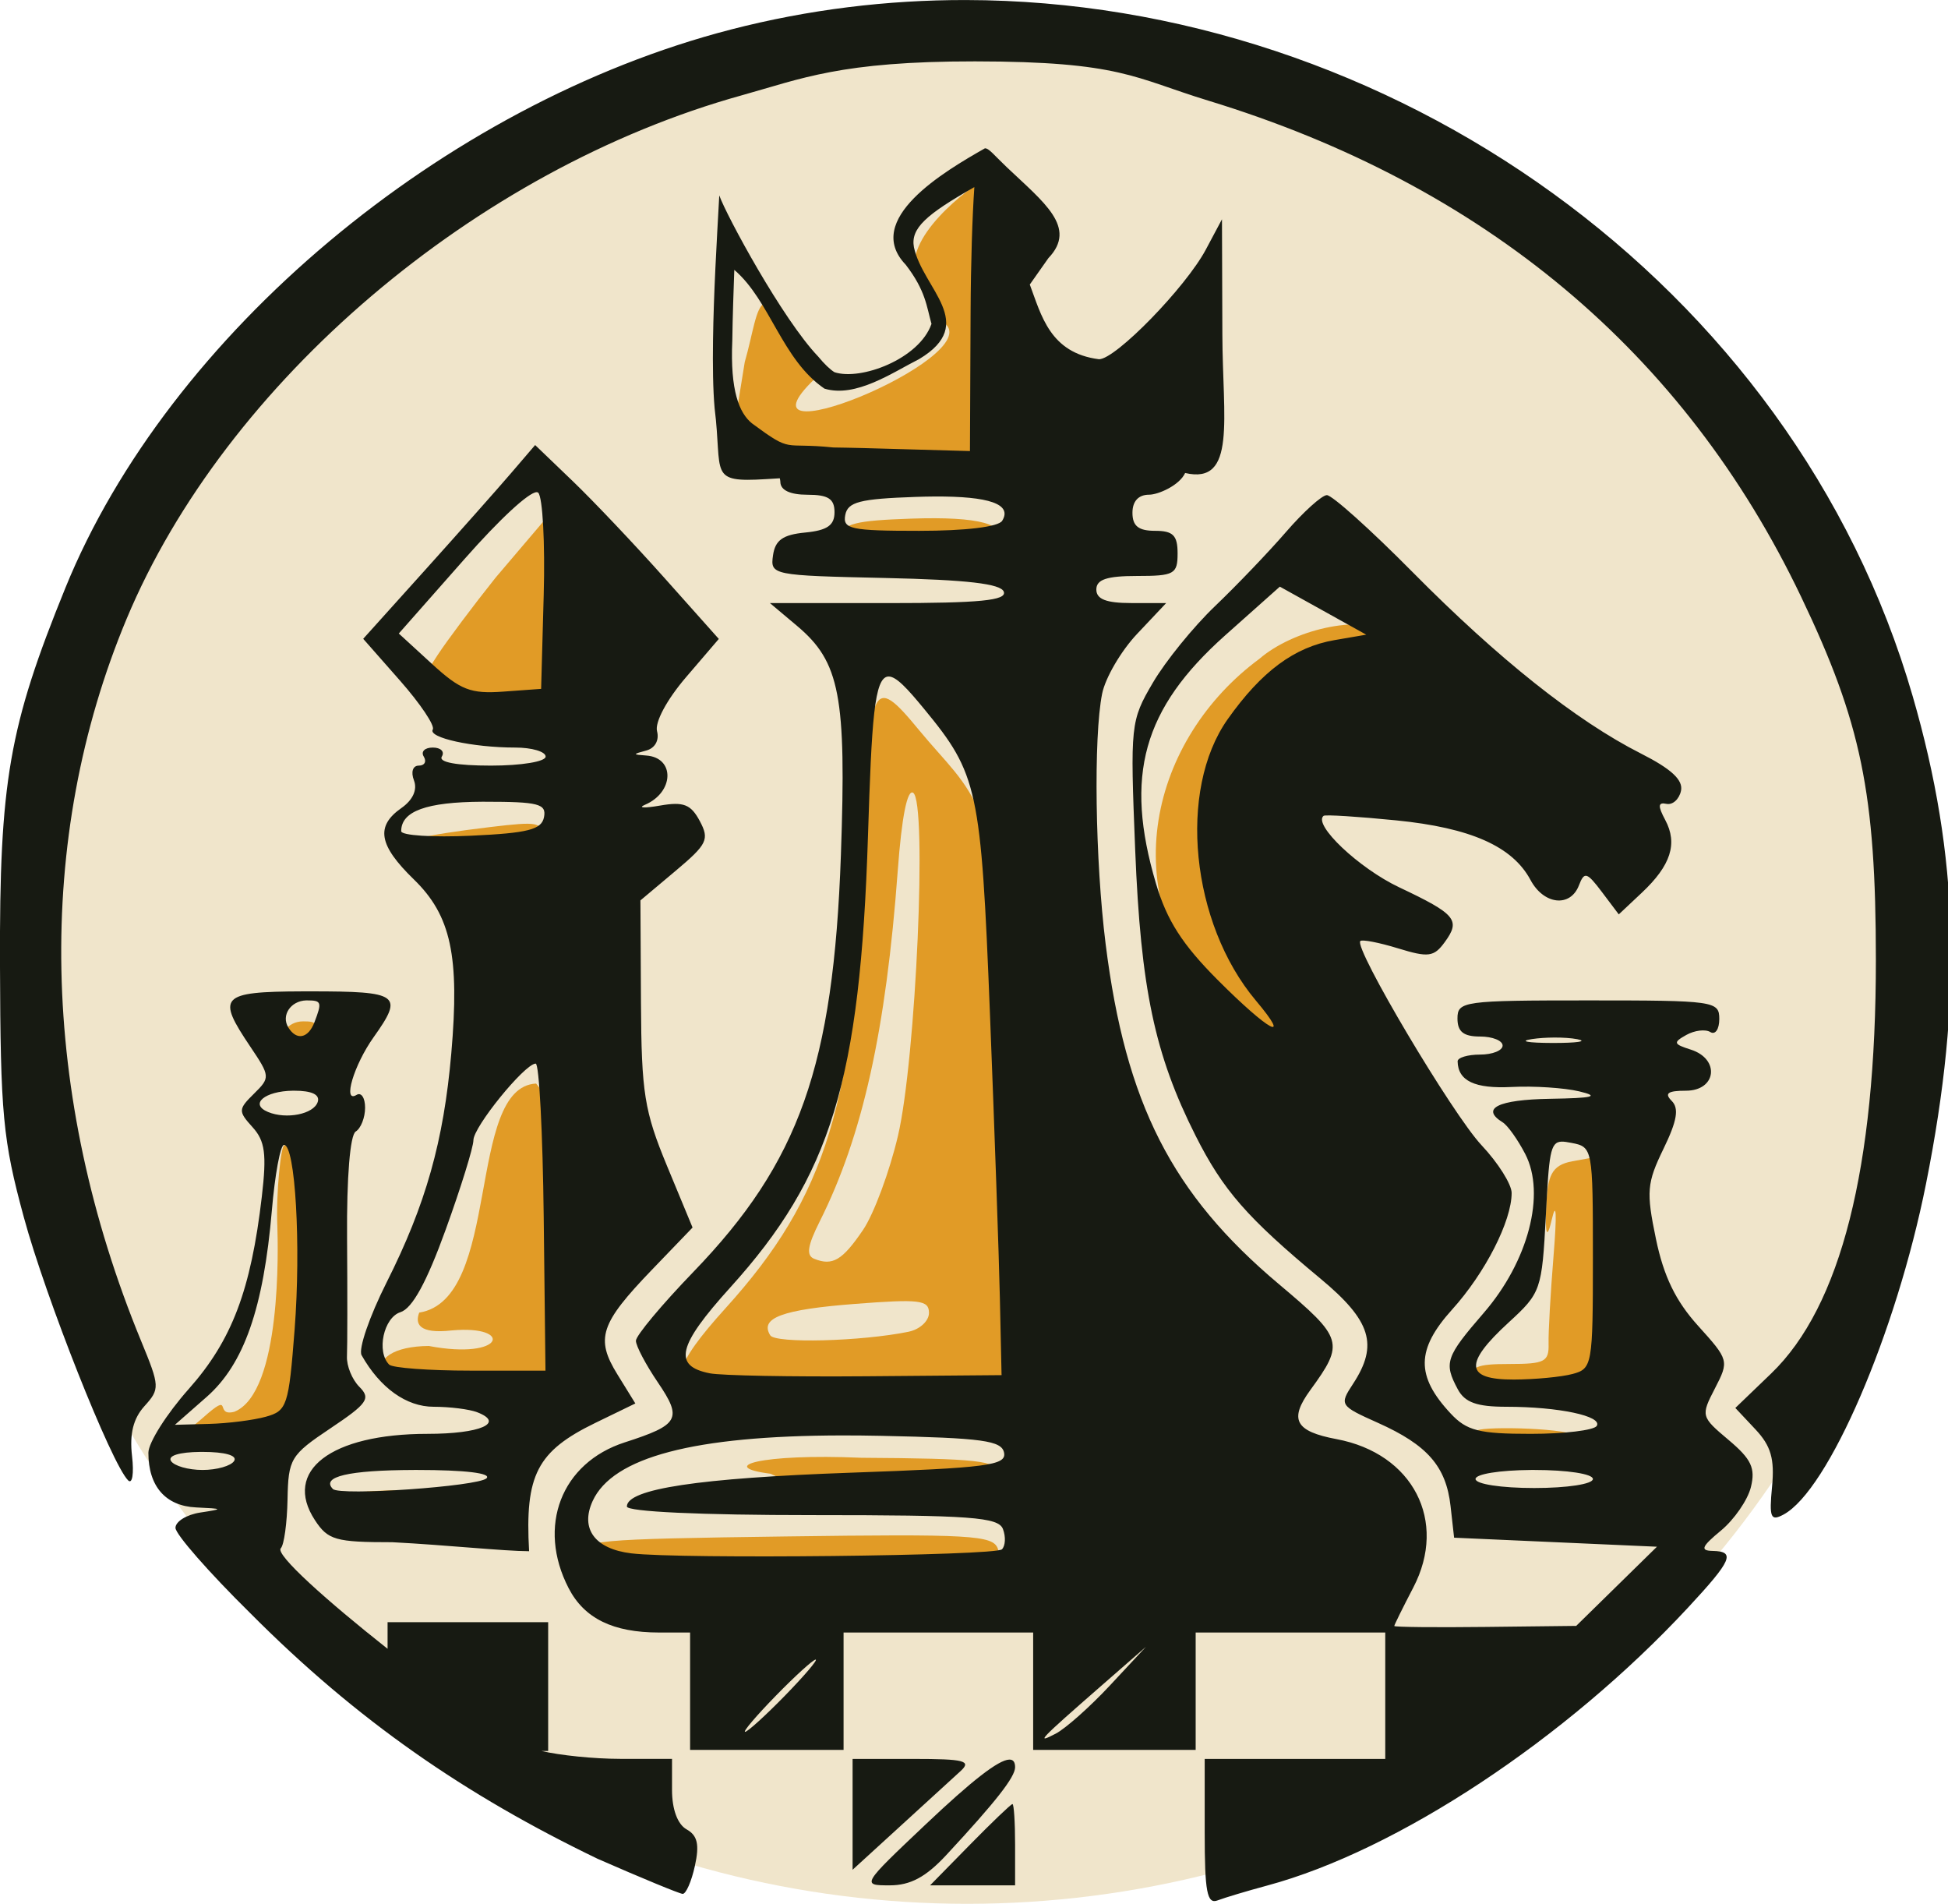 <?xml version="1.0" encoding="UTF-8" standalone="no"?>
<!-- Created with Inkscape (http://www.inkscape.org/) -->

<svg
   width="57.179mm"
   height="55.868mm"
   viewBox="0 0 57.179 55.868"
   version="1.1"
   id="svg5"
   inkscape:version="1.1.2 (0a00cf5339, 2022-02-04)"
   sodipodi:docname="logo.svg"
   inkscape:export-filename="/home/alexis/Bureau/bitmap.png"
   inkscape:export-xdpi="96"
   inkscape:export-ydpi="96"
   xmlns:inkscape="http://www.inkscape.org/namespaces/inkscape"
   xmlns:sodipodi="http://sodipodi.sourceforge.net/DTD/sodipodi-0.dtd"
   xmlns="http://www.w3.org/2000/svg"
   xmlns:svg="http://www.w3.org/2000/svg">
  <sodipodi:namedview
     id="namedview7"
     pagecolor="#505050"
     bordercolor="#eeeeee"
     borderopacity="1"
     inkscape:pageshadow="0"
     inkscape:pageopacity="0"
     inkscape:pagecheckerboard="0"
     inkscape:document-units="mm"
     showgrid="false"
     inkscape:zoom="1.8318311"
     inkscape:cx="235.01075"
     inkscape:cy="39.577884"
     inkscape:window-width="1920"
     inkscape:window-height="1050"
     inkscape:window-x="0"
     inkscape:window-y="0"
     inkscape:window-maximized="1"
     inkscape:current-layer="g11978"
     fit-margin-top="0"
     fit-margin-left="0"
     fit-margin-right="0"
     fit-margin-bottom="0" />
  <defs
     id="defs2" />
  <g
     inkscape:label="Calque 1"
     inkscape:groupmode="layer"
     id="layer1"
     transform="translate(-46.689,-193.613)">
    <g
       id="g11978"
       transform="translate(-12.035,136.94)"
       inkscape:export-filename="/home/alexis/Bureau/g1368.png"
       inkscape:export-xdpi="96"
       inkscape:export-ydpi="96">
      <ellipse
         style="fill:#f0e5cb;fill-opacity:1;stroke:none;stroke-width:0.233;stroke-opacity:1"
         id="path16843"
         cx="87.113"
         cy="84.843"
         rx="28.368"
         ry="27.7" />
      <path
         style="fill:#e19b26;stroke-width:0.265"
         d="m 77.064,102.845 c -0.473,-0.051 -0.969,-0.297 -1.102,-0.547 -0.226,-0.421 0.189,-0.46 5.82,-0.536 5.413,-0.074 6.08,-0.036 6.228,0.35 0.091,0.238 0.082,0.516 -0.02,0.619 -0.189,0.189 -9.35,0.286 -10.925,0.115 z m -8.614,-1.816 c -0.434,-0.434 0.297,-0.625 2.398,-0.625 1.68,0 2.208,0.078 1.992,0.295 -0.184,0.184 -1.043,0.257 -2.279,0.194 -1.091,-0.055 -1.928,-0.009 -1.859,0.102 0.152,0.246 -0.017,0.268 -0.252,0.033 z m 10.114,-0.509 c 0.498,-0.23 4.434,0.116 2.778,-0.598 -1.595,-0.205 -0.304,-0.597 2.664,-0.469 3.409,0.022 3.977,0.085 4.047,0.448 0.071,0.369 -0.5,0.443 -4.495,0.586 -2.517,0.09 -4.873,0.228 -5.237,0.308 -0.469,0.102 -0.398,0.022 0.244,-0.275 z m 23.953,-1.419 c 0.083,-0.135 -0.059,-0.299 -0.315,-0.366 -0.719,-0.188 1.609,-0.205 2.539,-0.018 1.261,0.252 0.709,0.629 -0.92,0.629 -0.823,0 -1.39,-0.106 -1.304,-0.245 z m -38.727,-0.086 c 0.061,-0.036 0.457,-0.364 0.881,-0.728 0.934,-0.832 0.314,-0.028 0.929,-0.183 1.399,-0.558 1.285,-4.855 1.265,-5.44 -0.043,-0.982 0.106,-2.372 0.203,-2.382 0.827,-0.089 1.098,3.2 0.756,5.828 -0.29,2.222 -0.162,2.301 -1.409,2.734 -0.604,0.21 -2.868,0.316 -2.624,0.17 z m 15.638,-1.442 c -1.088,-0.214 -0.947,-0.808 0.597,-2.514 2.956,-3.267 3.808,-6.06 4.037,-13.241 0.166,-5.209 0.252,-5.402 1.643,-3.714 1.579,1.915 2.35,1.877 2.611,8.47 0.233,3.793 0.615,7.619 -0.339,11.054 l -3.969,0.033 c -2.183,0.018 -4.244,-0.021 -4.58,-0.087 z m 5.969,-1.82 c 0.327,-0.067 0.595,-0.315 0.595,-0.552 0,-0.377 -0.272,-0.41 -2.165,-0.264 -2.142,0.165 -2.81,0.412 -2.495,0.922 0.151,0.245 2.666,0.18 4.065,-0.105 z M 84.057,92.766 c 0.317,-0.468 0.778,-1.709 1.024,-2.758 0.53,-2.257 0.864,-9.812 0.446,-10.07 -0.173,-0.107 -0.336,0.717 -0.451,2.278 -0.346,4.7 -1.034,7.795 -2.289,10.297 -0.364,0.726 -0.405,1.005 -0.162,1.102 0.537,0.215 0.826,0.044 1.432,-0.849 z m 17.812,4.464 c 0,-0.449 0.176,-0.529 1.163,-0.529 1.034,0 1.161,-0.066 1.147,-0.595 -0.009,-0.327 0.057,-1.488 0.146,-2.58 0.101,-1.243 0.081,-1.638 -0.054,-1.058 -0.207,0.893 -0.177,-0.107 -0.161,-0.422 0.046,-0.841 0.131,-1.179 0.771,-1.295 l 0.856,-0.155 -0.113,3.523 c -0.118,3.663 -0.248,3.629 -2.63,3.637 -0.949,0.003 -1.124,-0.079 -1.124,-0.526 z M 69.94,97.071 c -0.204,-0.532 0.34,-0.889 1.37,-0.899 2.229,0.424 2.5,-0.621 0.674,-0.456 -0.987,0.111 -1.076,-0.206 -0.955,-0.523 2.428,-0.384 1.369,-6.616 3.432,-6.722 1.685,2.079 1.27,6 0.152,9.023 h -2.255 c -1.823,0 -2.286,-0.081 -2.417,-0.424 z m -2.864,-9.631 c -0.221,-0.358 0.077,-0.794 0.545,-0.794 0.429,0 0.447,0.051 0.221,0.64 -0.183,0.476 -0.524,0.544 -0.765,0.154 z m 27.47,-1.124 c -3.221,-3.447 -2.004,-7.986 1.146,-10.31 0.968,-0.834 2.899,-1.321 3.887,-0.786 -0.57,0.604 -1.06,0.739 -1.835,0.871 -5.372,1.497 -3.526,8.286 -0.926,11.516 0.95,1.129 -0.845,0.019 -2.272,-1.291 z M 70.383,81.664 c 0,-0.299 0.648,-0.47 2.738,-0.721 1.409,-0.169 1.539,-0.142 1.454,0.298 -0.079,0.409 -0.411,0.499 -2.143,0.579 -1.19,0.055 -2.049,-0.01 -2.049,-0.157 z m 1.299,-4.509 c -0.607,-0.492 -0.608,-0.5 -0.114,-1.257 0.274,-0.419 1.041,-1.444 1.706,-2.277 l 1.729,-2.032 -0.08,2.991 c -0.086,3.23 -0.347,2.526 -0.421,2.719 -0.205,0.534 -2.103,0.437 -2.82,-0.144 z m 11.715,-4.731 c 0.073,-0.384 0.425,-0.475 2.07,-0.531 2.009,-0.069 2.859,0.166 2.529,0.7 -0.11,0.179 -1.067,0.294 -2.435,0.294 -2.003,0 -2.243,-0.051 -2.164,-0.463 z m -2.252,-1.995 c 0.071,-0.115 -0.178,-0.132 -0.554,-0.037 l -0.372,-0.834 0.365,-2.258 c 0.483,-1.678 0.312,-3.036 2.193,0.362 -3.036,2.766 5.01,-0.522 3.66,-1.515 0,-0.253 -0.521,-1.071 -0.816,-1.338 -0.422,-1.133 1.453,-2.593 2.268,-3.05 0.038,3.179 -0.609,6.092 -0.6,8.714 l -3.257,0.082 c -1.66,0.042 -2.96,-0.012 -2.888,-0.127 z"
         id="path11982"
         sodipodi:nodetypes="ssssssssssscsssccssssssssssscccsssssssssccsssssssssssssssssccccscscssscccccssssssscccccscsssssssscssssssssssscccccccsss" />
      <path
         id="path11980"
         style="fill:#171a12;stroke-width:1"
         d="M 106.982,0 C 98.31,-0.014 89.566,1.041 80.941,3.271 49.122,11.498 18.66,37.053 7.252,65.086 0.995,80.461 -0.063,86.544 0.002,106.781 c 0.053,16.654 0.315,19.448 2.637,28 2.431,8.953 9.703,27.301 11.555,29.152 0.465,0.465 0.661,-0.75 0.434,-2.699 -0.286,-2.449 0.138,-4.153 1.375,-5.52 1.723,-1.904 1.709,-2.172 -0.365,-7.205 C 4.418,121.286 3.844,92.906 14.021,68.545 24.979,42.316 52.67,18.748 82.158,10.553 88.788,8.71 93.099,6.78 108.004,6.793 c 16.17,0.014 17.614,1.835 25.838,4.348 30.564,9.338 52.725,27.877 65.658,54.934 6.673,13.96 8.278,21.754 8.285,40.207 0.009,23.014 -3.886,38.402 -11.598,45.816 l -3.969,3.816 2.223,2.367 c 1.719,1.829 2.137,3.269 1.844,6.344 -0.328,3.439 -0.157,3.858 1.264,3.098 4.974,-2.662 12.486,-20.09 15.791,-36.639 4.101,-20.537 3.675,-36.197 -1.475,-53.982 C 198.61,31.32 153.815,0.074 106.982,0 Z m 2.111,16.424 c -4.458,2.532 -13.575,7.888 -8.765,12.89 2.23,2.894 2.312,4.666 2.853,6.548 -1.351,3.89 -7.844,6.314 -10.748,5.352 -0.466,-0.284 -1.118,-0.899 -1.803,-1.734 -3.947,-4.123 -10.165,-15.618 -10.956,-17.844 -0.296,5.327 -0.62,10.842 -0.693,16.044 -0.036,2.744 -0.009,5.424 0.178,7.521 0.908,7.3 -0.781,8.254 5.699,7.854 0.521,-0.036 1.025,-0.065 1.521,-0.092 0.025,0.133 0.061,0.274 0.061,0.391 0,0.921 1.067,1.43 3,1.43 2.301,0 3,0.45 3,1.936 0,1.454 -0.81,2.015 -3.25,2.25 -2.476,0.239 -3.324,0.842 -3.564,2.533 -0.31,2.181 -0.094,2.225 12.418,2.5 9.092,0.2 12.852,0.639 13.148,1.531 0.318,0.958 -2.661,1.25 -12.744,1.25 h -13.16 l 3.01,2.531 c 4.746,3.994 5.468,7.775 4.848,25.369 -0.823,23.34 -4.596,34.001 -16.338,46.164 -3.502,3.627 -6.367,7.058 -6.367,7.625 0,0.567 1.093,2.64 2.428,4.607 2.74,4.038 2.376,4.7 -3.662,6.645 -7.039,2.267 -9.752,9.315 -6.217,16.15 1.733,3.351 4.911,4.908 10.018,4.908 h 3.434 v 6.5 6.5 h 8.5 8.5 v -6.5 -6.5 h 10.5 10.5 v 6.5 6.5 h 9 9 v -6.5 -6.5 h 10.5 10.5 v 7 7 h -10 -10 v 8.105 0.002 c 0,6.639 0.26,8.006 1.438,7.555 0.791,-0.303 3.258,-1.042 5.482,-1.641 14.399,-3.877 33.075,-16.207 46.607,-30.77 4.882,-5.254 5.307,-6.236 2.723,-6.289 -1.4,-0.029 -1.212,-0.479 0.93,-2.25 1.473,-1.218 2.967,-3.384 3.32,-4.814 0.52,-2.105 0.049,-3.102 -2.469,-5.221 -3.065,-2.579 -3.089,-2.666 -1.514,-5.713 1.577,-3.049 1.55,-3.149 -1.867,-6.932 -2.485,-2.75 -3.808,-5.477 -4.668,-9.621 -1.086,-5.231 -1.007,-6.184 0.834,-9.973 1.508,-3.105 1.745,-4.48 0.91,-5.314 -0.834,-0.835 -0.427,-1.125 1.574,-1.125 3.395,0 3.81,-3.514 0.537,-4.553 -1.922,-0.61 -1.977,-0.79 -0.492,-1.621 0.919,-0.514 2.116,-0.659 2.662,-0.322 0.546,0.337 0.992,-0.313 0.992,-1.445 0,-1.984 -0.528,-2.059 -14.5,-2.059 -13.833,0 -14.5,0.092 -14.5,2 0,1.467 0.667,2 2.5,2 1.375,0 2.5,0.45 2.5,1 0,0.55 -1.125,1 -2.5,1 -1.375,0 -2.492,0.338 -2.484,0.75 0.044,2.165 1.902,3.045 5.986,2.836 2.474,-0.127 5.848,0.095 7.498,0.49 2.305,0.553 1.551,0.742 -3.25,0.82 -5.764,0.094 -7.727,1.072 -5.242,2.607 0.554,0.342 1.679,1.922 2.5,3.51 2.29,4.429 0.341,11.885 -4.6,17.594 -4.22,4.876 -4.442,5.525 -2.873,8.457 0.779,1.456 2.108,1.936 5.375,1.936 5.791,0 10.686,1.036 10.016,2.121 -0.299,0.483 -3.589,0.879 -7.311,0.879 -5.728,0 -7.089,-0.345 -8.867,-2.25 -3.877,-4.153 -3.835,-7.095 0.162,-11.52 3.657,-4.048 6.59,-9.791 6.59,-12.906 0,-0.957 -1.498,-3.335 -3.33,-5.283 -3.213,-3.417 -14.175,-21.87 -13.432,-22.613 0.2,-0.2 2.08,0.163 4.178,0.807 3.365,1.033 3.974,0.953 5.168,-0.68 1.794,-2.453 1.258,-3.099 -5.043,-6.08 -4.457,-2.109 -9.573,-6.946 -8.371,-7.916 0.181,-0.147 3.796,0.08 8.031,0.502 8.262,0.824 12.895,2.878 14.891,6.607 1.469,2.745 4.412,3.067 5.363,0.588 0.595,-1.551 0.877,-1.47 2.541,0.736 l 1.871,2.482 2.549,-2.396 c 3.216,-3.021 3.997,-5.44 2.598,-8.055 -0.836,-1.562 -0.804,-1.99 0.135,-1.789 0.678,0.145 1.402,-0.5 1.607,-1.436 0.263,-1.199 -1.054,-2.424 -4.457,-4.148 -7.154,-3.625 -15.745,-10.453 -25.275,-20.084 -4.663,-4.712 -8.938,-8.547 -9.5,-8.521 -0.562,0.025 -2.598,1.865 -4.523,4.088 -1.925,2.223 -5.458,5.913 -7.852,8.201 -2.394,2.288 -5.494,6.105 -6.887,8.482 -2.477,4.226 -2.519,4.635 -1.961,18.502 0.619,15.383 2.164,22.695 6.695,31.672 3.047,6.036 5.695,9.067 13.82,15.814 5.624,4.671 6.451,7.333 3.619,11.654 -1.534,2.341 -1.478,2.429 2.75,4.32 5.486,2.454 7.556,4.826 8.049,9.221 l 0.393,3.5 11.234,0.5 11.234,0.5 -4.471,4.383 -4.473,4.385 -10.074,0.115 c -5.541,0.064 -10.076,0.017 -10.076,-0.104 -6e-4,-0.121 0.948,-2.039 2.107,-4.264 3.834,-7.356 -0.04,-14.842 -8.502,-16.43 -4.586,-0.86 -5.285,-2.168 -2.906,-5.432 3.809,-5.225 3.658,-5.729 -3.492,-11.742 -11.852,-9.968 -16.966,-20.007 -19.178,-37.645 -1.161,-9.257 -1.354,-22.906 -0.391,-27.721 0.352,-1.762 2.094,-4.743 3.869,-6.625 l 3.227,-3.422 h -3.867 c -2.772,0 -3.869,-0.425 -3.869,-1.5 0,-1.111 1.167,-1.5 4.5,-1.5 4.133,0 4.5,-0.204 4.5,-2.5 0,-2 -0.5,-2.5 -2.5,-2.5 -1.833,0 -2.5,-0.533 -2.5,-2 0,-1.275 0.667,-2 1.84,-2 1.012,0 3.368,-1.029 3.995,-2.404 5.716,1.329 4.15,-5.958 4.124,-15.346 l -0.043,-12.75 -1.787,3.352 c -2.231,4.185 -9.985,12.148 -11.83,12.148 -5.451,-0.688 -6.397,-4.891 -7.67,-8.273 l 2.06,-2.924 c 3.259,-3.405 -0.524,-6.188 -4.632,-10.092 -1.41,-1.34 -1.958,-2.092 -2.404,-2.068 z m -1.166,4.291 c -0.221,3.202 -0.39,8.293 -0.416,13.898 l -0.07,15.334 -11.824,-0.332 c -1.373,-0.039 -2.249,-0.046 -3.322,-0.066 -5.719,-0.6 -4.425,0.708 -9.002,-2.672 -1.403,-1.135 -2.425,-3.604 -2.176,-9.17 0.036,-2.71 0.141,-5.506 0.221,-7.826 3.976,3.405 5.272,9.942 9.988,13.154 3.472,1.045 7.52,-1.775 10.504,-3.285 6.555,-3.934 0.388,-7.771 -0.594,-12.368 -0.389,-2.092 1.329,-3.616 6.692,-6.667 z M 59.279,49.281 56.609,52.396 c -1.468,1.713 -5.752,6.541 -9.521,10.729 l -6.854,7.613 4.088,4.643 c 2.248,2.554 3.876,4.985 3.619,5.4 -0.56,0.906 4.43,2 9.125,2 1.856,0 3.375,0.45 3.375,1 0,0.557 -2.686,1 -6.059,1 -3.785,0 -5.827,-0.375 -5.441,-1 0.34,-0.55 -0.11,-1 -1,-1 -0.89,0 -1.34,0.45 -1,1 0.34,0.55 0.094,1 -0.547,1 -0.67,0 -0.899,0.698 -0.537,1.641 0.396,1.031 -0.122,2.166 -1.393,3.057 -2.883,2.019 -2.516,4.121 1.381,7.906 4.115,3.997 5.083,8.486 4.146,19.258 -0.846,9.734 -2.831,16.761 -7.166,25.369 -1.898,3.768 -3.145,7.396 -2.77,8.061 2.046,3.625 4.959,5.709 7.979,5.709 1.784,0 3.952,0.271 4.818,0.604 3.114,1.195 0.358,2.396 -5.502,2.396 -10.699,0 -16.043,4.093 -12.469,9.549 1.45,2.214 2.281,2.451 8.582,2.451 5.981,0.308 12.35,0.989 15.146,0.996 -0.477,-8.448 0.881,-11.074 7.346,-14.215 l 4.422,-2.148 -1.98,-3.205 c -2.464,-3.987 -1.923,-5.632 3.82,-11.602 l 4.498,-4.674 -2.83,-6.826 C 71.371,123.036 71.052,121.032 71,110.994 l -0.059,-11.287 3.891,-3.268 c 3.515,-2.954 3.772,-3.486 2.68,-5.527 -0.986,-1.843 -1.794,-2.158 -4.389,-1.707 -1.749,0.304 -2.507,0.265 -1.682,-0.086 3.244,-1.38 3.347,-5.229 0.145,-5.455 -1.524,-0.108 -1.525,-0.148 -0.002,-0.553 0.97,-0.258 1.461,-1.134 1.197,-2.141 -0.259,-0.99 1.082,-3.492 3.197,-5.963 L 79.623,70.752 73.617,64.016 C 70.315,60.311 65.737,55.481 63.445,53.281 Z M 59.447,54.5 c 0.075,-10e-4 0.133,0.02 0.174,0.061 0.492,0.492 0.765,5.579 0.607,11.307 l -0.287,10.414 -4.203,0.305 c -3.6,0.261 -4.734,-0.179 -7.883,-3.064 l -3.678,-3.371 7.273,-8.242 C 55.395,57.44 58.564,54.517 59.447,54.5 Z m 44.025,0.48 c 6.137,-0.041 8.669,0.86 7.539,2.688 -0.417,0.675 -4.033,1.113 -9.201,1.113 -7.57,0 -8.479,-0.194 -8.182,-1.75 0.277,-1.453 1.608,-1.795 7.824,-2.008 0.712,-0.024 1.385,-0.039 2.02,-0.043 z m 38.293,9.982 4.785,2.658 4.785,2.66 -3.512,0.602 c -4.446,0.764 -8.083,3.456 -11.836,8.762 -5.556,7.856 -4.079,22.595 3.121,31.152 4.052,4.816 1.469,3.427 -4.213,-2.266 -3.928,-3.936 -5.642,-6.61 -6.848,-10.682 -3.533,-11.937 -1.46,-19.368 7.674,-27.504 z m -43.354,9.951 c 0.856,-0.029 2.095,1.335 3.943,3.578 5.966,7.238 6.313,8.837 7.301,33.756 0.502,12.668 0.997,26.858 1.1,31.533 l 0.186,8.5 -15,0.125 c -8.25,0.069 -16.039,-0.077 -17.311,-0.326 -4.113,-0.808 -3.579,-3.054 2.258,-9.504 11.173,-12.347 14.393,-22.904 15.258,-50.045 0.407,-12.766 0.686,-17.563 2.266,-17.617 z M 53.418,88.781 c 0.098,-5e-4 0.197,0 0.297,0 5.933,0 6.83,0.232 6.547,1.701 -0.267,1.388 -1.754,1.768 -8.074,2.062 -4.26,0.198 -7.746,-0.028 -7.746,-0.502 0,-2.216 2.785,-3.231 8.977,-3.262 z m -19.895,21 c -9.195,0.03 -9.51,0.595 -5.803,6.109 2.221,3.303 2.231,3.436 0.418,5.221 -1.755,1.727 -1.763,1.94 -0.158,3.713 1.381,1.526 1.575,2.969 1.027,7.668 -1.209,10.383 -3.322,15.946 -8.094,21.318 -2.46,2.77 -4.473,5.951 -4.473,7.068 0,3.716 1.902,5.893 5.285,6.051 3.024,0.141 3.052,0.174 0.465,0.566 -1.512,0.229 -2.75,0.993 -2.75,1.697 0,0.704 3.712,4.94 8.25,9.412 11.906,11.976 23.919,20.211 38.545,27.254 v -0.002 c 4.788,2.098 9.008,3.839 9.377,3.869 0.369,0.029 0.981,-1.364 1.361,-3.096 0.52,-2.366 0.292,-3.371 -0.92,-4.049 -0.997,-0.558 -1.613,-2.22 -1.613,-4.354 v -3.449 l -5.75,-0.004 c -2.932,-0.003 -6.649,-0.389 -8.721,-0.873 h 0.752 V 179.637 H 42.934 v 2.947 c -6.635,-5.236 -12.499,-10.462 -11.826,-11.135 0.359,-0.359 0.694,-2.791 0.744,-5.406 0.087,-4.511 0.33,-4.914 4.758,-7.877 4.101,-2.744 4.488,-3.301 3.199,-4.59 -0.807,-0.807 -1.425,-2.328 -1.375,-3.381 0.05,-1.053 0.056,-6.94 0.012,-13.082 -0.049,-6.733 0.331,-11.421 0.957,-11.809 0.571,-0.353 1.039,-1.543 1.039,-2.643 0,-1.1 -0.426,-1.736 -0.947,-1.414 -1.57,0.97 -0.302,-3.307 1.895,-6.393 3.349,-4.703 2.84,-5.074 -6.947,-5.074 -0.315,0 -0.621,-9.7e-4 -0.918,0 z m 0.395,1 c 0.027,-8e-4 0.054,0 0.082,0 1.622,0 1.688,0.192 0.834,2.418 -0.69,1.798 -1.98,2.058 -2.893,0.582 -0.824,-1.333 0.257,-2.95 1.977,-3 z m 138.227,4.113 c 0.967,-0.005 1.907,0.056 2.561,0.182 1.23,0.237 -0.014,0.425 -2.764,0.418 -2.75,-0.008 -3.756,-0.202 -2.236,-0.432 0.713,-0.108 1.586,-0.163 2.439,-0.168 z M 59.312,117.781 c 0.01,-8.5e-4 0.02,0 0.029,0 0.381,0 0.78,7.65 0.887,17 l 0.195,17 h -8.324 c -4.578,0 -8.624,-0.301 -8.99,-0.668 -1.431,-1.431 -0.614,-5.214 1.254,-5.807 1.311,-0.416 2.898,-3.311 5,-9.121 1.694,-4.681 3.078,-9.145 3.078,-9.922 0,-1.466 5.609,-8.375 6.871,-8.482 z m -26.877,3 c 0.049,-7.1e-4 0.098,0 0.148,0 1.972,0 2.882,0.435 2.613,1.25 -0.444,1.348 -3.475,1.955 -5.512,1.104 -2.081,-0.87 -0.359,-2.309 2.75,-2.354 z m 140.533,5.641 c 0.295,-0.009 0.652,0.053 1.09,0.137 2.357,0.45 2.383,0.593 2.383,12.723 0,11.876 -0.072,12.285 -2.25,12.869 -1.238,0.332 -4.163,0.609 -6.5,0.617 -5.407,0.017 -5.568,-1.751 -0.578,-6.324 3.578,-3.279 3.683,-3.583 4.117,-11.854 0.354,-6.751 0.46,-8.128 1.738,-8.168 z m -141.518,0.359 c 0.003,-1.4e-4 0.007,0 0.01,0 1.255,0 1.896,11.142 1.176,20.457 -0.653,8.444 -0.837,8.998 -3.193,9.65 -1.375,0.381 -4.204,0.738 -6.285,0.793 l -3.783,0.1 3.523,-3.094 c 4.129,-3.626 6.293,-9.819 7.219,-20.656 0.338,-3.956 0.936,-7.2 1.334,-7.25 z m 61.795,32.176 c 1.387,-0.002 2.827,0.012 4.32,0.043 11.291,0.237 13.397,0.526 13.656,1.877 0.267,1.395 -1.885,1.675 -16.986,2.207 -16.821,0.593 -24.795,1.798 -24.795,3.744 0,0.573 8.185,0.953 20.531,0.953 17.583,0 20.618,0.221 21.125,1.543 0.326,0.849 0.274,1.859 -0.113,2.246 -0.72,0.72 -35.615,1.101 -41.043,0.447 -4.038,-0.486 -5.694,-2.718 -4.295,-5.789 2.215,-4.862 11.228,-7.243 27.6,-7.271 z m -71.035,1.824 c 0.076,-7.7e-4 0.153,0 0.23,0 2.491,0 3.874,0.395 3.5,1 -0.34,0.55 -1.915,1 -3.5,1 -1.585,0 -3.16,-0.45 -3.5,-1 -0.362,-0.586 0.924,-0.976 3.27,-1 z m 23.641,2 c 0.115,-3.5e-4 0.232,0 0.35,0 5.311,0 8.275,0.355 7.691,0.924 -0.923,0.898 -16.24,1.966 -17.012,1.186 -1.351,-1.367 1.717,-2.087 8.971,-2.109 z m 123.75,0 c 0.113,-8.4e-4 0.225,0 0.34,0 3.667,0 6.5,0.436 6.5,1 0,0.564 -2.833,1 -6.5,1 -3.667,0 -6.5,-0.436 -6.5,-1 0,-0.546 2.66,-0.974 6.16,-1 z m -42.66,19.578 -4,4.289 c -2.2,2.36 -4.9,4.76 -6,5.334 -2.301,1.2 -1.831,0.706 5,-5.258 z m -36.607,1.422 c 0.005,-8.8e-4 0.009,0 0.014,0 0.275,0 -1.258,1.8 -3.406,4 -2.148,2.2 -4.131,4 -4.406,4 -0.275,0 1.258,-1.8 3.406,-4 2.115,-2.166 4.07,-3.945 4.393,-4 z m 4.107,11 v 6.137 6.137 l 5.25,-4.795 c 2.888,-2.638 5.909,-5.399 6.715,-6.137 1.238,-1.134 0.426,-1.342 -5.25,-1.342 z m 17.359,0.074 c -1.201,0.03 -4.141,2.328 -9.264,7.176 -7.111,6.727 -7.123,6.75 -3.982,6.75 2.291,0 4.003,-0.918 6.27,-3.361 5.504,-5.932 7.617,-8.63 7.617,-9.721 0,-0.569 -0.206,-0.855 -0.641,-0.844 z m 0.34,4.926 c -0.218,0.062 -2.308,2.064 -4.699,4.5 l -4.416,4.5 h 4.709 4.707 v -4.5 c 0,-2.475 -0.131,-4.5 -0.291,-4.5 -0.003,0 -0.006,-9.8e-4 -0.01,0 z"
         transform="matrix(0.265,0,0,0.265,58.723,56.674)"
         sodipodi:nodetypes="ssscscssssscsscccccsscsccccccccccssscssssccssscsssccccccccccccccccccccccsscscscsssssssssssssssscsssscssssscsssscssssssccccscsscsssssssscccccccsssssssccssssssscccccccscccccccccccccccccccssssssssscsscsssccccccccccccsccssscccccccscccccccscsscccscsssscccssccccsscsssssscsssssscssccccssscccccccscssccsscsscssscscccccsscsscssssssssscssssssccssssccsccsssssscsscsssssssscsssssssssccccsssssscccccscccsssccscccsscccccsscc" />
    </g>
    <g
       id="g1368"
       transform="translate(-60.254,-1.866)"
       inkscape:export-filename="/home/alexis/Bureau/g1368.png"
       inkscape:export-xdpi="96"
       inkscape:export-ydpi="96" />
  </g>
</svg>
